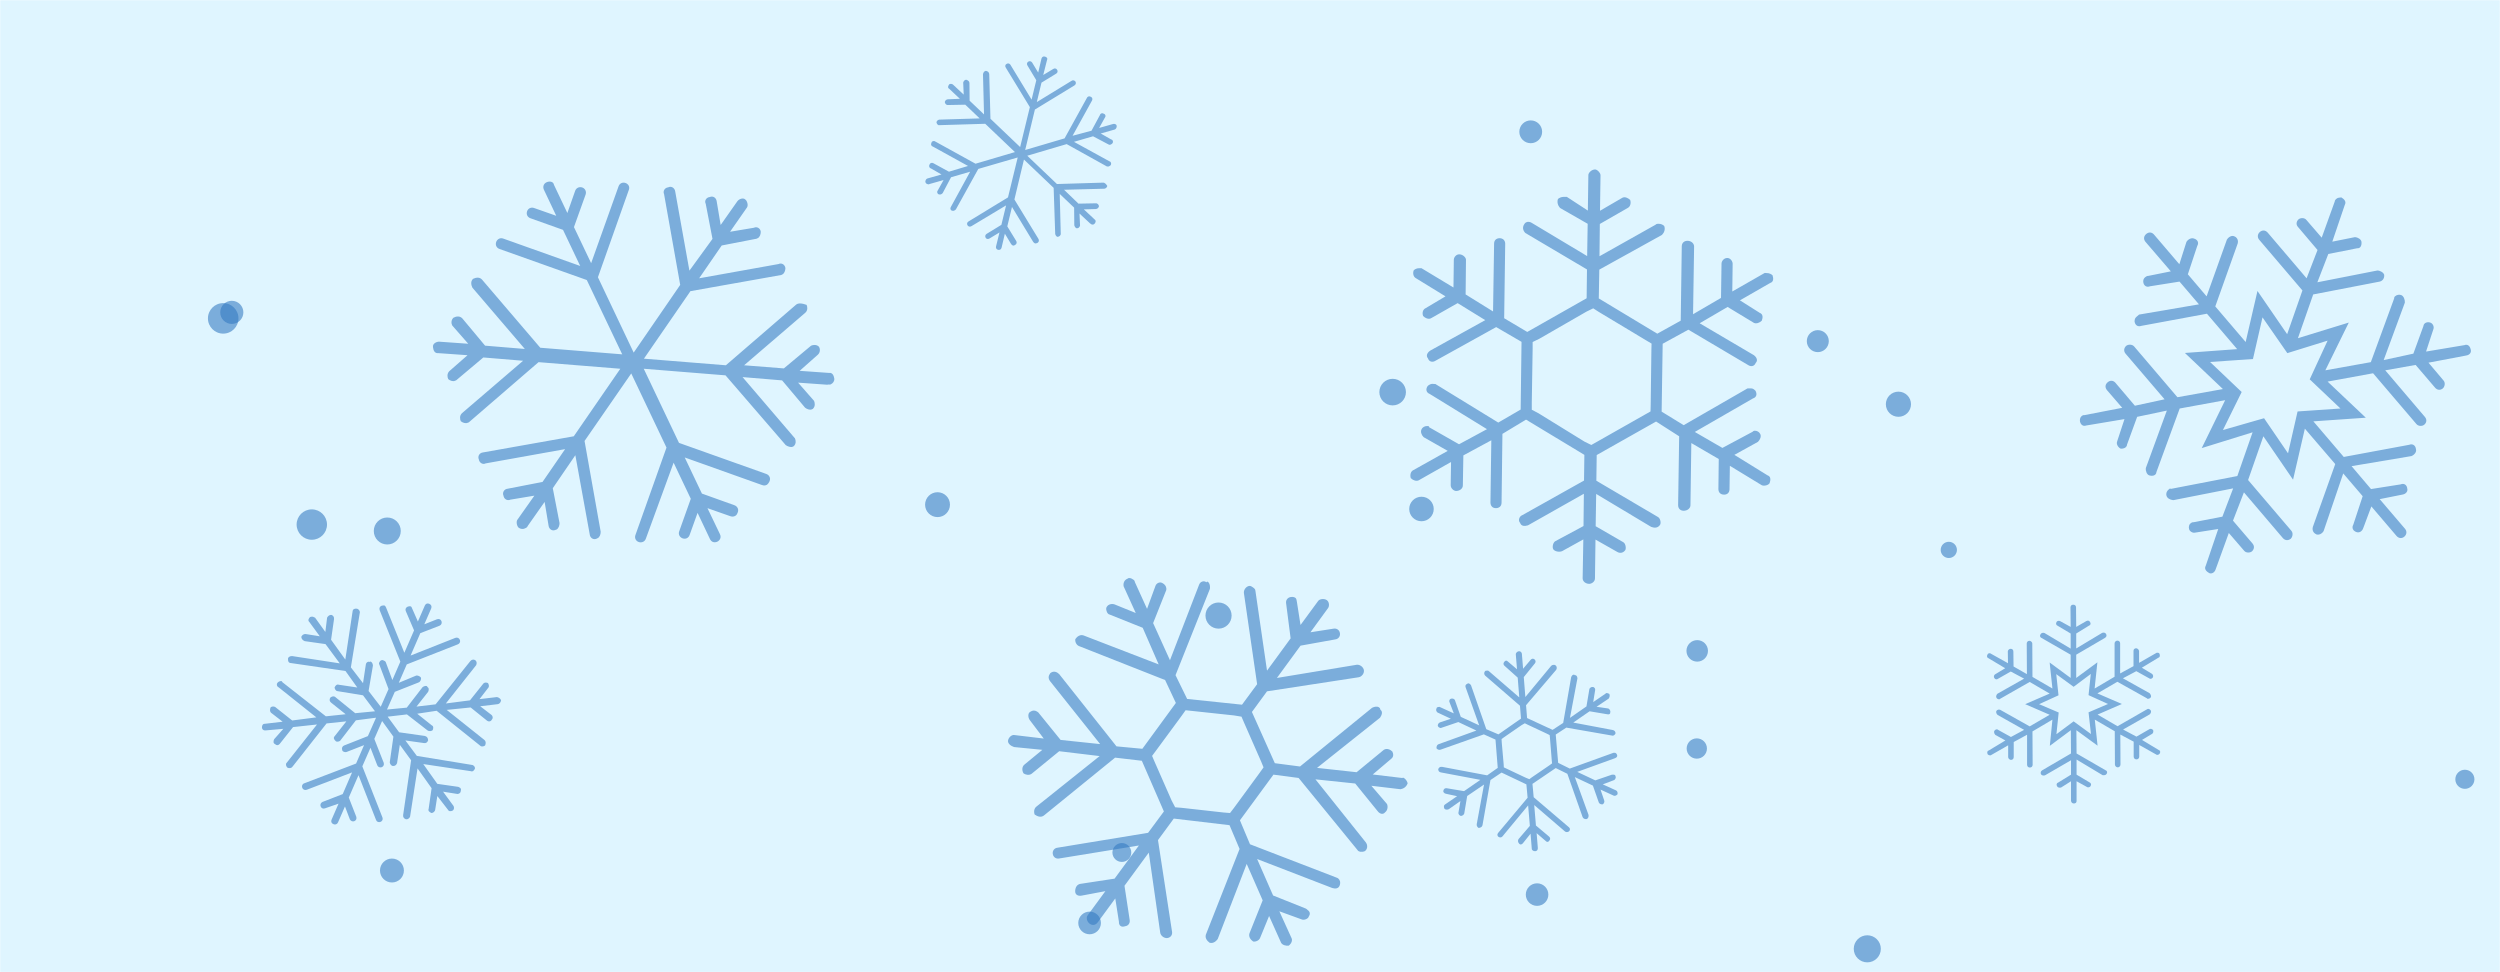 <svg xmlns="http://www.w3.org/2000/svg" version="1.1" xmlns:xlink="http://www.w3.org/1999/xlink" xmlns:svgjs="http://svgjs.dev/svgjs" width="1440" height="560" preserveAspectRatio="none" viewBox="0 0 1440 560"><g mask="url(&quot;#SvgjsMask2753&quot;)" fill="none"><rect width="1440" height="560" x="0" y="0" fill="rgba(223, 245, 255, 1)"></rect><circle r="6.525" cx="627.605" cy="531.615" filter="url(#SvgjsFilter2754)" fill="rgba(51, 121, 194, 0.58)"></circle><circle r="7.655" cx="802.165" cy="225.855" filter="url(#SvgjsFilter2754)" fill="rgba(51, 121, 194, 0.58)"></circle><circle r="6.57" cx="881.7" cy="75.92" filter="url(#SvgjsFilter2754)" fill="rgba(51, 121, 194, 0.58)"></circle><circle r="4.675" cx="1122.515" cy="316.745" filter="url(#SvgjsFilter2754)" fill="rgba(51, 121, 194, 0.58)"></circle><circle r="7.53" cx="701.88" cy="354.57" filter="url(#SvgjsFilter2754)" fill="rgba(51, 121, 194, 0.58)"></circle><circle r="6.195" cx="977.595" cy="374.905" filter="url(#SvgjsFilter2754)" fill="rgba(51, 121, 194, 0.58)"></circle><circle r="6.495" cx="885.355" cy="515.285" filter="url(#SvgjsFilter2754)" fill="rgba(51, 121, 194, 0.58)"></circle><circle r="7.245" cx="1093.495" cy="232.835" filter="url(#SvgjsFilter2754)" fill="rgba(51, 121, 194, 0.58)"></circle><circle r="7.165" cx="540.015" cy="290.685" filter="url(#SvgjsFilter2754)" fill="rgba(51, 121, 194, 0.58)"></circle><circle r="7.8" cx="1075.56" cy="546.52" filter="url(#SvgjsFilter2754)" fill="rgba(51, 121, 194, 0.58)"></circle><circle r="5.435" cx="646.185" cy="491.035" filter="url(#SvgjsFilter2754)" fill="rgba(51, 121, 194, 0.58)"></circle><circle r="6.335" cx="1047.055" cy="196.495" filter="url(#SvgjsFilter2754)" fill="rgba(51, 121, 194, 0.58)"></circle><circle r="8.75" cx="179.6" cy="302.15" filter="url(#SvgjsFilter2754)" fill="rgba(51, 121, 194, 0.58)"></circle><circle r="7.06" cx="818.77" cy="293.18" filter="url(#SvgjsFilter2754)" fill="rgba(51, 121, 194, 0.58)"></circle><circle r="7.77" cx="223.07" cy="305.85" filter="url(#SvgjsFilter2754)" fill="rgba(51, 121, 194, 0.58)"></circle><circle r="5.845" cx="977.355" cy="431.145" filter="url(#SvgjsFilter2754)" fill="rgba(51, 121, 194, 0.58)"></circle><circle r="6.89" cx="225.76" cy="501.42" filter="url(#SvgjsFilter2754)" fill="rgba(51, 121, 194, 0.58)"></circle><circle r="5.5" cx="1419.77" cy="448.87" filter="url(#SvgjsFilter2754)" fill="rgba(51, 121, 194, 0.58)"></circle><circle r="6.66" cx="133.52" cy="179.92" filter="url(#SvgjsFilter2754)" fill="rgba(51, 121, 194, 0.58)"></circle><circle r="8.79" cx="128.56" cy="183.38" filter="url(#SvgjsFilter2754)" fill="rgba(51, 121, 194, 0.58)"></circle><path d="M1201.6 245.1L1223.7 241.4 1219.5 254.2C1218.9 255.5 1219.7 257.4 1221.4 258.4 1223.2 258.6 1225.1 257.8 1225.2 256L1231 240.1 1248.1 236.5 1236 269.6C1235.8 271.4 1236.6 273.3 1237.9 273.8 1240.1 274.5 1242 273.7 1242.1 271.9L1255.5 235.3 1281.7 230.5 1268.2 258.1 1297.5 249 1288.7 274.2 1250.4 281.6C1250 281.1 1249.5 281.6 1249.1 282 1248.1 282.8 1247.5 284.1 1247.9 285.5 1248.2 286.9 1249.9 287.9 1251.8 288.1L1286.3 281.3 1280.1 297.6 1263.5 300.8C1262.6 300.7 1262.1 301.2 1261.6 301.6 1261.1 302 1260.5 303.3 1260.9 304.7 1261.2 306.1 1263 307.1 1264.3 306.8L1277.7 304.7 1270.5 325.9C1269.5 327.6 1270.7 329.1 1272.5 330.1 1273.8 330.7 1275.7 329.9 1276.3 327.7L1283.8 307 1292.6 317.2C1293.8 318.7 1296.1 318.4 1297.1 317.6 1298.5 316.3 1298.7 314.5 1297.4 313L1286.2 299.9 1292.5 283.6 1314.9 309.9C1316.2 311.4 1318 311.5 1319.5 310.3 1320.4 309.4 1321.1 307.2 1319.8 305.7L1294.9 276.5 1303.7 251.3 1320.8 276.3 1327.6 246.9 1345.1 267.3 1332.2 303.5C1331.6 305.8 1332.9 307.2 1334.2 307.8 1335.5 308.3 1337.4 307.6 1338.4 305.9L1349.7 272.7 1360.9 285.8 1355.5 302.2C1354.5 303.9 1355.2 305.8 1357.4 306.5 1358.7 307 1360.6 306.3 1361.3 304L1365.9 291.7 1380.4 308.7C1381.7 310.2 1383.5 310.3 1384.9 309.1S1386.5 306 1385.3 304.6L1370.7 287.5 1383.7 284.9C1385.9 284.6 1387 282.9 1386.6 281.5 1386.4 279.2 1384.6 278.2 1382.8 279L1365.7 281.7 1354.5 268.5 1389 262.7C1390.9 261.9 1392 260.2 1391.6 258.8 1391.4 256.5 1389.6 255.4 1387.7 256.2L1350 263.2 1332.5 242.7 1362.7 240.6 1340.7 219.8 1366.9 215 1391.9 244.3C1393.1 245.7 1395.4 245.5 1396.4 244.6 1397.8 243.4 1398 241.6 1396.7 240.1L1373.9 213.3 1391.4 210.2 1402.6 223.3C1403.9 224.8 1405.7 224.9 1407.1 223.7 1408.1 222.8 1408.7 220.6 1407.5 219.2L1398.8 208.9 1420.4 204.8C1422.7 204.5 1423.8 202.8 1423 200.9 1422.7 199.5 1421.4 198 1419.5 198.8L1397.4 202.5 1401.6 189.7C1402.2 188.3 1401.4 186.5 1400.1 185.9 1398.8 185.3 1397.4 185.7 1396.9 186.1 1396.4 186.5 1396 186.9 1395.9 187.8L1390.1 203.7 1373 207.4 1385.2 174.3C1385.3 172.5 1384.5 170.6 1383.2 170 1381.9 169.5 1380.5 169.8 1379.5 170.7 1379.1 171.1 1379.1 171.1 1379 172L1365.6 208.6 1339.4 213.3 1352.9 185.8 1323.6 194.8 1332.4 169.6 1370.7 162.2C1372.1 161.9 1373.5 160.6 1373.3 158.3 1372.9 157 1371.2 155.9 1369.4 155.8L1334.8 162.6 1341.1 146.3 1357.7 143C1359.5 143.2 1360.5 141.5 1360.2 139.2 1359.9 137.8 1358.2 136.7 1356.4 136.6L1343.4 139.2 1350.6 118C1351.6 116.2 1350.4 114.8 1348.6 113.7 1347.7 113.7 1346.3 114 1345.9 114.4 1345.4 114.8 1344.9 115.2 1344.8 116.1L1337.3 136.9 1328.5 126.7C1327.3 125.2 1325 125.5 1324 126.3L1324 126.3C1322.6 127.6 1322.4 129.4 1323.7 130.8L1334.9 144 1328.6 160.3 1306.2 134C1304.9 132.5 1303.1 132.4 1301.7 133.6S1300.1 136.7 1301.3 138.1L1326.2 167.3 1317.4 192.5 1300.3 167.6 1293.5 197 1276 176.5 1288.9 140.3C1289.5 138.1 1288.3 136.6 1286.9 136.1 1285.6 135.5 1283.8 136.3 1282.7 138L1271 170.7 1260.2 158 1265.6 141.7C1266.7 139.9 1265.9 138 1263.7 137.4 1262.4 136.9 1260.5 137.6 1259.4 139.3L1255.3 152.2 1240.7 135.1C1239.5 133.7 1237.7 133.5 1236.2 134.8S1234.6 137.8 1235.8 139.3L1250.4 156.3 1237.5 158.9C1236.6 158.9 1236.1 159.3 1235.6 159.7 1234.6 160.5 1234.5 161.4 1234.5 162.3 1234.7 164.6 1236.5 165.7 1238.4 164.9L1255.4 162.2 1266.6 175.3 1232.1 181.2C1231.6 181.6 1231.1 182 1230.6 182.5 1229.6 183.3 1229.6 184.2 1229.5 185.1 1229.8 187.4 1231.5 188.4 1233.4 187.7L1271.2 180.7 1288.6 201.1 1258.5 203.3 1280.4 224.1 1254.2 228.8 1229.3 199.6C1228 198.1 1225.7 198.4 1224.7 199.2 1223.3 200.5 1223.1 202.3 1224.4 203.8L1246.8 230 1229.7 233.7 1218.5 220.5C1217.3 219.1 1215.5 218.9 1214 220.2S1212.4 223.2 1213.6 224.7L1222.4 234.9 1200.7 239.1C1199.8 239 1199.3 239.4 1198.8 239.9 1198.3 240.3 1197.8 241.6 1198.1 243 1198.5 244.4 1199.7 245.8 1201.6 245.1ZM1273 208.5L1297.7 206.8 1303.2 182.8 1317.5 203.4 1340.7 196.2 1330.4 218.5 1348.1 235.3 1323.4 237 1317.9 261.1 1304.1 240.9 1280.4 247.7 1291.2 225.8 1273 208.5Z" fill="rgba(51, 121, 194, 0.58)"></path><path d="M1243.4 432L1233.8 426.2 1239.6 422.7C1240.2 422.4 1240.5 421.4 1240.2 420.5 1239.5 419.8 1238.6 419.5 1237.9 420.1L1230.6 424.3 1222.9 420.2 1238.2 411.5C1238.9 410.9 1239.2 409.9 1238.9 409.3 1238.2 408.3 1237.3 408 1236.6 408.6L1219.7 418.3 1208.2 411.6 1222.2 405.5 1208.1 399.4 1219.6 392.7 1236.6 402.2C1236.6 402.5 1236.9 402.5 1237.3 402.5 1237.9 402.5 1238.5 402.2 1238.9 401.6 1239.2 400.9 1238.8 400 1238.2 399.3L1222.8 390.7 1230.5 386.6 1237.9 390.7C1238.2 391 1238.5 391 1238.8 391 1239.1 391 1239.8 390.7 1240.1 390.1 1240.4 389.4 1240.1 388.5 1239.5 388.1L1233.7 384.6 1243.3 378.8C1244.2 378.5 1244.2 377.6 1243.9 376.6 1243.6 376 1242.6 375.6 1241.7 376.3L1232.1 381.8 1232.1 375C1232 374.1 1231.1 373.4 1230.4 373.4 1229.5 373.4 1228.8 374.1 1228.9 375L1228.9 383.7 1221.2 387.9 1221.2 370.6C1221.2 369.6 1220.5 369 1219.6 369 1218.9 369 1218 369.6 1218 370.6L1218 389.8 1206.5 396.6 1208.1 381.5 1195.9 390.5 1195.9 377.1 1212.5 367.4C1213.5 366.8 1213.5 365.8 1213.1 365.2 1212.8 364.5 1211.9 364.2 1210.9 364.5L1195.9 373.5 1195.9 364.9 1203.2 360.4C1204.2 360.1 1204.5 359.1 1203.8 358.2 1203.5 357.5 1202.6 357.2 1201.6 357.8L1195.9 361.1 1195.8 349.9C1195.8 348.9 1195.2 348.3 1194.2 348.3S1192.6 348.9 1192.6 349.9L1192.7 361.1 1186.9 357.9C1185.9 357.3 1185 357.6 1184.6 358.2 1184 359.2 1184.3 360.1 1185.3 360.5L1192.7 364.9 1192.7 373.6 1177.6 364.6C1176.7 364.3 1175.7 364.6 1175.4 365.3 1174.7 366.2 1175.1 367.2 1176 367.5L1192.7 377.1 1192.7 390.5 1180.6 381.6 1182.2 396.6 1170.7 389.9 1170.6 370.7C1170.6 369.8 1169.6 369.1 1169 369.1 1168 369.1 1167.4 369.8 1167.4 370.7L1167.5 388.3 1159.8 383.9 1159.7 375.3C1159.7 374.3 1159.1 373.7 1158.1 373.7 1157.5 373.7 1156.5 374.3 1156.5 375.3L1156.6 382 1146.9 376.6C1146 375.9 1145 376.3 1144.7 377.2 1144.4 377.9 1144.4 378.8 1145.3 379.1L1155 384.9 1149.2 388.4C1148.6 388.7 1148.3 389.7 1148.6 390.3 1148.9 391 1149.5 391.3 1149.9 391.3 1150.2 391.3 1150.5 391.3 1150.8 391L1158.2 386.8 1165.9 390.9 1150.5 399.6C1149.9 400.2 1149.6 401.2 1149.9 401.8 1150.2 402.5 1150.9 402.8 1151.5 402.8 1151.8 402.8 1151.8 402.8 1152.1 402.5L1169.1 392.8 1180.6 399.5 1166.5 405.6 1180.6 411.7 1169.1 418.4 1152.2 408.9C1151.5 408.6 1150.6 408.6 1149.9 409.5 1149.6 410.2 1149.9 411.1 1150.6 411.8L1165.9 420.4 1158.3 424.5 1150.9 420.4C1150.3 419.8 1149.3 420.1 1148.7 421 1148.4 421.7 1148.7 422.6 1149.3 423.3L1155.1 426.5 1145.5 432.3C1144.5 432.6 1144.5 433.5 1144.9 434.5 1145.2 434.8 1145.8 435.1 1146.2 435.1 1146.5 435.1 1146.8 435.1 1147.1 434.8L1156.7 429.3 1156.7 436.1C1156.7 437 1157.7 437.7 1158.3 437.7L1158.3 437.7C1159.3 437.7 1159.9 437 1159.9 436.1L1159.9 427.4 1167.6 423.2 1167.6 440.5C1167.6 441.5 1168.3 442.1 1169.2 442.1S1170.8 441.5 1170.8 440.5L1170.7 421.3 1182.2 414.5 1180.7 429.6 1192.8 420.6 1192.9 434 1176.3 443.7C1175.3 444.3 1175.3 445.3 1175.6 445.9 1175.9 446.6 1176.9 446.9 1177.9 446.6L1192.9 437.9 1192.9 446.2 1185.6 450.7C1184.6 451 1184.3 452 1184.9 452.9 1185.2 453.6 1186.2 453.9 1187.2 453.6L1192.9 450 1192.9 461.2C1193 462.2 1193.6 462.8 1194.6 462.8S1196.2 462.2 1196.1 461.2L1196.1 450 1201.9 453.2C1202.2 453.5 1202.5 453.5 1202.8 453.5 1203.5 453.5 1203.8 453.2 1204.1 452.9 1204.8 451.9 1204.4 451 1203.5 450.6L1196.1 446.2 1196.1 437.5 1211.1 446.5C1211.5 446.5 1211.8 446.5 1212.1 446.5 1212.7 446.5 1213.1 446.1 1213.4 445.8 1214 444.9 1213.7 443.9 1212.7 443.6L1196.1 434 1196 420.6 1208.2 429.5 1206.6 414.5 1218.1 421.2 1218.2 440.4C1218.2 441.3 1219.1 442 1219.8 442 1220.7 442 1221.4 441.3 1221.4 440.3L1221.3 423.1 1229 427.2 1229 435.8C1229 436.8 1229.7 437.4 1230.6 437.4S1232.2 436.8 1232.2 435.8L1232.2 429.1 1241.8 434.5C1242.1 434.8 1242.5 434.8 1242.8 434.8 1243.1 434.8 1243.7 434.5 1244.1 433.9 1244.4 433.2 1244.4 432.3 1243.4 432ZM1204.4 422.8L1194.4 415.5 1184.5 422.9 1185.8 410.4 1174.5 405.6 1185.7 400.5 1184.4 388.3 1194.4 395.6 1204.3 388.2 1203 400.4 1214.2 405.5 1203 410.3 1204.4 422.8Z" fill="rgba(51, 121, 194, 0.58)"></path><path d="M815.5 160.2L832.6 170.7 821 177.6C819.7 178.2 819 180.1 819.7 182 820.9 183.3 822.8 184 824.1 183.4L839.6 174.6 855.5 184.4 823.9 201.9C821.9 203.2 821.3 205.1 822.5 206.4 823.1 208.3 825 209 827 207.7L861.8 188.4 876.4 196.9 875.9 235.9 863 243.4 826.8 221.2C826.2 221.2 825.5 221.1 824.9 221.1 824.2 221.1 822.9 221.7 822.3 222.4 821 224.3 821.6 226.2 823.5 226.9L856.5 247.2 840.4 255.9 823.2 246.1C823.3 245.4 822.6 245.4 822 245.4 820.7 245.4 819.4 246 818.8 247.3 818.1 248.6 818.7 250.5 820 251.8L833.9 259.7 813.9 270.9C812.7 271.5 812 273.4 812.6 275.4 813.9 276.7 815.8 277.3 817.1 276.7L835.8 266.1 835.6 279.5C835.6 281.4 837.5 282.8 838.7 282.8 840.7 282.8 842.6 281.5 842.6 279.6L842.9 262.3 859 253.6 858.5 289.4C858.5 291.4 859.7 292.7 861.6 292.7 863.6 292.7 864.9 291.5 864.9 289.5L865.4 249.9 879 241.7 912.6 262 912.4 276.8 876.9 296.7C875 297.4 874.3 299.9 875.6 301.2 876.2 303.1 878.1 303.2 880.1 302.6L912.3 284.4 912.1 303 895.9 311.7C894.6 312.4 894 314.9 894.6 316.2S897.8 318.2 899.7 317.5L912 310.7 911.6 333.1C911.6 335 913.5 336.3 915.4 336.3 916.7 336.3 918.7 335.1 918.7 333.2L919 310.8 931.7 318C933 318.7 934.9 318.7 936.2 316.8 936.8 315.5 936.2 312.9 935 312.3L919.1 303.1 919.4 284.5 951.1 303.5C953 304.2 954.9 304.2 956.2 302.3 956.9 301.1 956.3 298.5 955 297.8L919.5 276.9 919.7 262.1 953.9 242.8 967.2 251.3 966.6 291C966.6 292.9 967.9 294.2 969.8 294.2 971.7 294.2 973.6 293 973.7 291.1L974.2 255.2 990 264.4 989.8 281.7C989.8 283.6 991 284.9 993 284.9 994.9 285 996.2 283.7 996.2 281.8L996.4 268.3 1014.8 279.5C1016.1 280.1 1018.6 279.5 1019.3 278.3 1020 276.3 1020 274.4 1018.1 273.8L999 262 1012.6 254.5C1013.9 253.2 1014.6 251.3 1013.9 250 1013.3 248.7 1012 248.1 1010.8 248.1 1010.8 248.1 1010.1 248 1009.5 248.7L992.1 258 976.2 248.8 1009.7 229.5C1011.7 228.9 1012.3 227 1011.1 225 1010.4 224.4 1009.8 223.7 1008.5 223.7 1007.9 223.7 1007.3 223.7 1006.6 223.7L969.8 244.9 957.1 237.1 957.7 198 972.5 189.9 1006.8 210.2C1008.7 211.5 1010.6 210.9 1011.3 209 1012.6 207.8 1012 205.8 1010.1 204.5L979 186.2 995.1 176.8 1010.3 186C1011.6 186.6 1013.5 186 1014.8 184.7 1015.5 182.8 1015.5 180.9 1013.6 180.2L1002.2 173 1019.6 163C1021.6 162.4 1021.6 160.5 1021 158.6 1020.3 157.9 1019.1 157.3 1017.8 157.3 1017.8 157.3 1017.1 157.3 1016.5 157.2L997.8 167.9 998 151.9C998 150.6 996.8 148.6 994.9 148.6 992.9 148.6 991.6 150.5 991.6 151.8L991.3 171.6 975.2 181 975.8 142C975.8 140 973.9 138.7 972 138.7S968.7 139.9 968.7 141.9L968.1 184.7 954.6 192.2 920.9 171.9 921.2 155.3 957.3 135.3C958.6 134 959.3 132.1 958.6 130.2 958 129.5 956.7 128.9 955.5 128.9 954.8 128.9 954.2 128.8 953.5 129.5L921.3 147.6 921.5 129 937.7 119.7C939 119 939.6 117.1 939 115.2 937.7 113.9 935.8 113.2 934.5 113.9L921.6 121.4 921.9 100.9C921.9 99.6 920 97.6 918.8 97.6 916.8 97.6 914.9 99.5 914.9 100.8L914.6 121.3 902.5 113.4C901.9 113.4 901.3 113.4 900.6 113.4 899.3 113.4 898.1 114 897.4 114.6 896.7 116.5 897.4 118.5 898.6 119.8L914.5 128.9 914.2 147.5 882.5 128.5C880.6 127.2 878.7 127.8 878 129.1 876.7 131 877.3 132.9 878.6 134.2L914.1 155.2 913.9 171.8 879.7 191.2 866.4 183.3 867 140.4C867 138.5 865.7 137.2 863.8 137.2 861.9 137.2 860.6 138.4 860.6 140.3L860 179.4 844.2 169.6 844.4 149.7C844.5 148.4 842.6 146.5 840.6 146.5 838.7 146.4 837.4 148.3 837.4 149.6L837.2 165.6 818.8 154.5C818.1 154.5 818.1 154.5 817.5 154.5 816.2 154.4 814.9 155.1 814.3 155.7 813.6 157.6 814.2 159.5 815.5 160.2ZM913.8 179.5L917.7 177.6 920.8 179.6 948.1 196 951.3 197.9 951.2 201.8 950.8 233.1 950.7 237 947.5 238.8 919.8 254.5 916.6 256.3 912.7 254.4 886.1 238 882.3 236 882.3 232.2 882.8 200.8 882.8 197 886.7 195.1 913.8 179.5Z" fill="rgba(51, 121, 194, 0.58)"></path><path d="M458.3 175.7L418.1 210.4 370.9 206.6 397.7 167.7 450 158.4C450 158.4 450.6 158.1 450.6 158.1 451.7 157.6 452.4 155.9 452.4 154.4 452.1 152.4 450.2 151.2 448.4 152.1L402.7 160.3 415.7 141.4 435.8 137.5C435.8 137.5 436.4 137.2 436.4 137.2 437.6 136.7 438.2 135 438.2 133.5 438 131.5 436 130.3 434.2 131.2L420.5 133.5 430.2 119.6C431.1 118.5 430.5 115.9 429.4 115 428 113.6 425.7 114.7 424.8 115.8L415.1 129.6 412.8 115.9C412.5 113.8 410.6 112.7 408.8 113.5 406.8 113.7 405.6 115.7 406.5 117.4L410.4 137.6 397.1 155.9 388.9 110.2C388.6 108.2 386.6 107 384.9 107.9 382.9 108.1 381.7 110.1 382.5 111.8L391.8 164.1 365 203.1 344.4 159.7 362.2 109.4C362.9 107.7 362 106 360.3 105.4 358.6 104.8 356.9 105.6 356.3 107.3L340.5 151.6 330.6 130.8 337.3 112.1C337.9 110.4 337.1 108.6 335.4 108 333.7 107.4 331.9 108.2 331.3 109.9L326.8 122.7 319.1 106.5C318.8 104.5 316.5 104.2 314.8 105 313.1 105.8 312.5 107.6 313.3 109.3L320.4 124.3 307.6 119.8C305.9 119.2 304.2 120 303.6 121.7S303.8 125.1 305.5 125.7L324.3 132.4 334.2 153.2 289.8 137.4C288.1 136.8 286.4 137.7 285.8 139.4 285.2 141.1 286 142.8 287.7 143.4L338 161.3 358.4 204.1 311.2 200.3 277.6 161C276.2 159.5 274.2 159.8 272.5 160.6 271 162 271.3 164 272.1 165.7L302.3 201 279.4 199.1 266.3 183.4C264.9 181.9 262.9 182.1 261.2 183 259.7 184.4 259.9 186.4 260.5 187.5L269.7 198 252.9 196.8C251.4 196.8 249.1 197.9 249.4 199.9 249.6 201.9 250.4 203.6 252.4 203.4L269.3 204.6 258.8 213.8C257.4 215.2 257.6 217.2 258.2 218.4 259.3 219.3 261 219.9 262.1 219.3 262.1 219.3 262.7 219.1 262.7 219.1L278.4 205.9 301.3 207.8 266.1 238C264.6 239.4 264.9 241.4 265.4 242.6 266.5 243.5 268.2 244.1 269.4 243.5 269.4 243.5 270 243.3 270 243.3L310.2 208.6 357.3 212.4 330.5 251.3 278.2 260.6C276.2 260.8 275 262.8 275.8 264.6 276.1 266.6 278.1 267.8 279.8 266.9L325.5 258.7 312.5 277.6 292.4 281.5C290.4 281.7 289.2 283.7 290 285.5 290.3 287.5 292.2 288.6 294 287.8L307.8 285.5 298 299.4C297.2 300.5 297.7 303.1 298.8 304 299.9 304.8 301.4 304.9 302.5 304.3 303.1 304 303.7 303.8 304 302.9L313.7 289.1 316 302.9C316.3 304.9 318.2 306.1 320 305.2 320 305.2 320.6 305 320.6 305 321.7 304.4 322.3 302.7 322.3 301.3L318.4 281.2 331.4 262.2 339.7 307.9C339.9 309.9 341.9 311.1 343.6 310.3 343.6 310.3 344.2 310 344.2 310 345.4 309.5 346 307.8 346 306.3L336.7 254 363.6 215.1 383.9 257.8 366 308.2C365.4 309.9 366.2 311.6 367.9 312.2 369.6 312.8 371.4 312 372 310.3L388 266.5 397.9 287.3 391.2 306.1C390.6 307.8 391.5 309.5 393.2 310.1S396.6 309.9 397.2 308.2L401.8 295.4 408.9 310.4C409.7 312.2 411.4 312.8 413.2 312 414.9 311.1 415.5 309.4 414.7 307.7L407.5 292.7 420.3 297.2C421.2 297.5 422 297.8 423.2 297.3S424.6 295.9 425 295C425.6 293.3 424.7 291.6 423 291L404.3 284.3 394.4 263.5 438.7 279.3C439.6 279.6 440.4 279.9 441.6 279.3 442.2 279 443 277.9 443.3 277.1 444 275.4 443.1 273.6 441.4 273L391.1 255.1 370.8 212.4 417.9 216.2 452.6 256.4C453.8 257.2 455.5 257.8 456.6 257.3 456.6 257.3 457.2 257 457.2 257 458.7 255.6 458.4 253.6 457.9 252.5L427.7 217.2 450.5 219.1 463.7 234.8C464.8 235.7 466.5 236.3 467.6 235.8 467.6 235.8 468.2 235.5 468.2 235.5 469.7 234.1 469.4 232.1 468.9 230.9L459.7 220.4 476.5 221.6C477.1 221.3 477.9 221.7 478.5 221.4 479.7 220.8 480.6 219.7 480.6 218.3 480.3 216.3 479.5 214.5 477.5 214.8L460.6 213.6 471.1 204.3C472.6 202.9 472.4 200.9 471.8 199.8 470.4 198.3 468.4 198.6 467.2 199.1L451.5 212.2 428.6 210.4 463.9 180.1C465.4 178.7 465.1 176.7 464.6 175.6 462 174.7 459.7 174.3 458.3 175.7Z" fill="rgba(51, 121, 194, 0.58)"></path><path d="M167.4 381.9L199 386.5 205.8 396 195.1 394.4C194 394 193.2 394.9 192.7 396 192.8 396.9 193.5 398.1 194.4 398.1L209.1 400.5 216 409.7 204.6 410.8 193 401.4C193 401.4 192.6 401.2 192.6 401.2 191.9 400.9 190.8 401.3 190.2 401.9 189.7 403 189.7 403.9 190.7 404.7L199.1 411.4 187.7 412.6 162.6 392.9C162.6 392.9 162.4 392.4 162.4 392.4 161.7 392.1 160.6 392.5 160 393.1 159.1 394 159.4 395.4 160.5 395.9L182.2 413.2 168.3 415 158.6 407.3C158.6 407.3 158.6 407.3 158.2 407.1 157.5 406.8 156.6 406.9 155.9 407.4 155.4 408.5 155.3 409.8 156.2 410.6L162.8 415.7 152.6 416.9C151.4 416.8 150.9 417.9 150.9 418.8 150.8 420.1 151.8 420.9 153.2 420.7L163.2 419.8 157.9 425.8C157.4 426.9 157.3 428.1 158.4 428.6 159.4 429.5 160.3 429.4 161.1 428.5L168.8 418.8 182.6 417.3 165.1 439.4C164.4 440 164.7 441.4 165.6 442.2 166.3 442.5 167.6 442.7 168.4 441.7L188.1 416.7 199.5 415.5 192.8 424C191.9 424.9 192.3 425.9 193.3 426.8 193.8 427.5 195.3 427.2 195.9 426.7L205 414.9 216.6 413.4 211.9 424 198.2 429.4C197.2 429.8 196.7 430.9 197.1 432 197.2 432.9 198.6 433.5 199.7 433.1L209.7 429.2 205.1 439.8 175.2 451.2C174.1 451.6 173.7 452.7 174.1 453.8 174.5 454.8 175.6 455.3 176.7 454.9L202.8 444.9 197.4 457.4 185.8 461.9C184.7 462.4 184.3 463.5 184.7 464.5 185.1 465.6 186.2 466 187.2 465.6L195 462.9 191 472.1C190.5 473.2 190.9 474.2 192 474.7 193.1 475.2 194.2 474.8 194.7 473.7L198.7 464.5 201.5 471.9C202 472.9 203.1 473.4 204.1 473S205.6 471.5 205.2 470.4L200.9 459.4 206.5 446.5 216.6 472.3C217 473.4 218.1 473.8 219.2 473.4 220.2 473 220.7 471.9 220.3 470.9L208.7 441.4 213.4 430.7 217.3 440.8C217.7 441.8 218.8 442.3 219.9 441.9 220.9 441.5 221.4 440.4 221 439.3L215.6 425.6 220.1 415.3 226.6 424.3 224.5 439.1C224.6 440 225.4 441.2 226.3 441.2 227.5 441.3 228.2 440.7 228.7 439.6L230.3 429 236.8 437.9 232.2 469.5C232.1 470.8 232.7 471.5 233.8 471.9 235.1 472.1 235.9 471.1 236.2 470.4L240.5 442.6 248.6 454 246.9 465.9C246.4 467 247.4 467.8 248.5 468.3 249.4 468.3 250.6 467.5 250.7 466.2L251.9 458.5 258 466.4C258.5 467.4 259.7 467.5 260.9 466.8 261.6 466.2 261.7 464.9 261.2 464.2L255.2 456 263.3 457.3C264.6 457.4 265.4 456.5 265.4 455.6 265.8 454.5 265.3 453.8 264.5 453.5 264.2 453.3 264.2 453.3 263.8 453.2L251.9 451.5 243.8 440.1 271.2 444.2C272.3 444.7 273.2 443.7 273.6 442.6 273.6 441.7 273 441 272.3 440.7 271.9 440.6 271.9 440.6 271.9 440.6L240.1 435.4 233.5 426.5 244.2 428C245.5 428.2 246.1 427.6 246.6 426.5 246.6 425.6 246.2 424.5 245.4 424.2 245.1 424.1 245.1 424.1 244.7 423.9L229.9 421.8 223.3 412.8 234.4 411.5 246.1 420.6C247.1 421.4 248.5 421.2 249.2 420.6 249.7 419.5 249.8 418.3 248.7 417.8L240.3 411.1 251.5 409.4 276.7 429.6C277.3 430.2 278.7 430 279.4 429.4 279.9 428.3 280 427.1 279 426.2L257.3 408.9 271.1 407.5 280.4 415C281.4 415.9 282.8 415.6 283.3 414.5 283.9 414 284.1 412.7 283.1 411.8L276.6 406.8 286.7 405.6C287.6 405.5 288.5 404.6 288.6 403.3 288.4 402.8 287.8 402.1 287.1 401.8 287.1 401.8 286.7 401.6 286.3 401.5L276.2 402.7 281.2 396.2C281.9 395.6 281.6 394.2 281.1 393.5 280.7 393.3 280.7 393.3 280.7 393.3 279.6 392.9 278.6 393.3 278.2 394L270.7 403.4 256.8 405.2 274.3 383.1C274.7 382 274.7 381.1 273.8 380.3 273.8 380.3 273.4 380.1 273.4 380.1 272.7 379.8 271.8 379.8 270.9 380.8L250.9 405.7 239.9 407 246.6 398.5C247.1 397.4 247.2 396.2 246.1 395.7 246.2 395.3 245.9 395.2 245.9 395.2 245.1 394.9 244.1 395.3 243.4 395.8L234.3 407.6 222.9 408.7 227.4 398.5 241.1 393.1C242.2 392.7 242.8 391.2 242.4 390.2 241.8 389.5 240.7 389 239.8 389.1L229.7 393.3 234.3 382.7 263.8 371.1C264.8 370.7 265.3 369.6 264.9 368.6 264.5 367.5 263.4 367 262.3 367.4L236.5 377.6 242.1 364.7 253.2 360.4C254.2 360 254.7 358.9 254.3 357.8S252.8 356.3 251.7 356.7L244.4 359.6 248.4 350.4C248.8 349.3 248.4 348.3 247.3 347.8 246.2 347.3 245.2 347.7 244.7 348.8L240.7 358 237.4 350.5C237.2 350 237 349.4 236.6 349.3 236.3 349.1 235.4 349.2 234.9 349.4 233.8 349.8 233.3 350.9 233.7 351.9L238.5 363.1 232.9 376 222.4 350C222.2 349.5 221.9 349 221.6 348.8 221.2 348.7 220.3 348.7 219.8 348.9 218.7 349.3 218.3 350.4 218.7 351.5L230.6 381.1 226 391.7 222.2 381.4C222 380.9 221.3 380.5 220.9 380.4 220.5 380.2 220.2 380.1 219.7 380.3 218.6 380.7 218 382.1 218.5 382.8L223.8 396.9 219.3 407.1 212.3 398 214.8 383.4C214.8 382.5 214.3 381.4 213.6 381.1 213.2 381 213.2 381 213.1 381.3 212 380.8 210.8 381.6 210.7 382.9L209.1 393.5 202.1 384.4 207.3 352.6C207.2 351.7 206.6 351 205.9 350.7 205.5 350.6 205.5 350.6 205.5 350.6 204.3 350.4 203.2 350.9 203.1 352.1L198.9 379.9 190.7 368.5 192.4 356.6C192.5 355.4 192 354.7 191.2 354.3 191.2 354.3 190.9 354.2 190.9 354.2 189.6 354.1 188.8 355 188.4 355.8L187.4 364 181.5 355.8C181.1 355.6 180.7 355.4 180.4 355.3 180 355.1 179.1 355.2 178.6 355.4 177.7 356.3 177.2 357.4 178.2 358.3L184.2 366.5 176 365.2C174.8 365.1 173.9 366 173.6 366.7 173.5 368 174.4 368.8 175.5 369.3L187.5 371 195.7 382.1 168.3 377.9C167 377.8 165.8 378.6 165.9 379.5 165.8 380.8 166.2 381.8 167.4 381.9Z" fill="rgba(51, 121, 194, 0.58)"></path><path d="M621.9 372.3L671.1 391.7 677.3 404.9 658 431.3 643.1 429.9 610.1 388.3C609.6 387.9 609.6 387.9 609.1 387.5 608.1 386.8 606.6 386.5 605 387.7 603.9 389.2 603.6 390.6 604.8 392.3L633.7 428.6 610.9 426.2 598 410.3C598 410.3 597.4 409.9 597.4 409.9 596.4 409.2 595 408.9 593.3 410.1 592.1 410.7 592 413.1 593.1 414.7L601.2 425.4 584.4 423.4C583 423.1 581.3 424.3 580.7 426.2S582.2 429.7 584.1 430.3L600.4 431.9 590.2 440.3C588.6 441.5 588.5 443.8 589.6 445.5 590.7 446.2 592.6 446.8 594.2 445.7L610.1 432.7 633.4 435.5 597.1 464.5C595.5 465.6 595.4 467.9 596 469.2 597.6 470.3 599.5 471 601.2 469.8L642.3 436.4 657.7 438.2 670.4 467.4 661.3 479.7 609 488.3C607.3 488.5 606.1 490.1 606.4 491.9S608.2 494.8 610 494.5L656 487 642 506.1 622.3 509.1C620.5 509.4 619.4 510.9 619.3 513.2S621.1 516.2 622.9 515.9L636.7 513.3 626.5 527.2C625.4 528.8 626.2 531 627.7 532.1 629.3 533.2 631 532.9 632.2 531.4L642.4 517.5 644.5 530.9C644.4 533.2 645.9 534.3 648.1 533.5 649.9 533.3 651 531.7 650.7 529.9L647.7 510.2 661.7 491.1 668.3 537.3C668.6 539.1 670.7 540.6 672.5 540.3S675.4 538.5 675.1 536.7L667 483.9 676.1 471.5 708.2 475.3 714 489 694.6 538.3C694 540.2 695.1 541.8 696.7 543 698.6 543.6 700.3 542.4 701.4 540.9L718.1 497.6 727.3 518.6 719.7 537.6C719.1 539.5 720.2 541.2 721.8 542.3 723.2 542.6 725.4 541.8 726 539.8L731 527.6 737.9 543C738.6 544.3 740.5 544.9 742.3 544.7 743.9 543.5 744.6 541.6 743.9 540.3L736.9 524.9 750.1 529.7C751.5 530 753.6 529.2 753.9 527.8 755 526.2 754.4 524.9 752.8 523.8 752.8 523.8 752.3 523.4 752.3 523.4L733.3 515.8 724.1 494.8 767.4 511.5C769.3 512.1 771.1 511.8 771.7 509.9 772.3 508 771.7 506.7 770.7 505.9 770.1 505.6 770.1 505.6 770.1 505.6L720 486.3 714.2 472.5 733.5 446.2 748 448.1 781.9 489.6C782.5 490.8 784.8 490.9 786.1 490.3 787.8 489.1 787.9 486.8 786.7 485.2L757.7 448.9 780.6 451.3 793.5 467.2C794.7 468.8 796.6 469.4 797.8 467.9 799.4 466.7 799.5 464.4 798.9 463.1L789.9 452.6 806.7 454.6C808.5 454.3 810.1 453.2 810.8 451.2 810.6 450.3 810 449.1 808.9 448.3 808.4 447.9 808.4 447.9 807.5 448.1L790.7 446.1 801.3 437.1C802.9 435.9 802.6 434.2 802 432.9 801.5 432.5 801.5 432.5 801 432.1 799.9 431.4 798.5 431.1 797.2 431.8L781.4 444.8 758.6 442.3 794.9 413.4C796 411.8 796.6 409.9 795.1 408.8 794.9 407.9 794.9 407.9 794.4 407.5 793.4 406.7 791.6 407 790.3 407.7L748.8 441.5 734.3 439.6 721.1 410.1 729.8 398.2 782.6 390.1C784.4 389.8 785.9 387.8 785.6 386S783.3 382.7 781.5 382.9L735.5 390.5 749.1 371.9 769.1 368.3C770.9 368.1 772.1 366.5 771.8 364.7 771.5 362.9 770 361.8 768.2 362.1L754.8 364.2 765 350.2C765.7 349.2 765.8 346.9 764.3 345.7 762.7 344.6 760.1 345 759.3 346.1L749.1 360 747 346.6C746.9 345.7 746.7 344.8 746.2 344.4 745.2 343.7 744.3 343.8 743.4 343.9 741.6 344.2 740.5 345.8 740.8 347.5L743.4 367.7 729.8 386.3 723.1 340.2C723 339.3 722.5 338.9 721.5 338.2 720.9 337.8 720.4 337.4 719.5 337.5 717.7 337.8 716.2 339.9 716.5 341.7L724.1 394.1 715.4 405.9 683.8 402.6 677.1 388.9 696.9 339.2C697.1 337.8 696.9 336 695.8 335.2 695.3 334.9 695.3 334.9 694.9 335.4 693.4 334.2 691.2 335 690.6 337L673.9 380.3 664.2 358.9 671.8 339.8C672 338.4 671.4 337.2 670.4 336.4 670.4 336.4 669.8 336 669.8 336 668.3 334.9 666.1 335.7 665.5 337.6L660.7 350.7 653.7 335.3C653.6 334.4 653.1 334 652.5 333.7 651.5 332.9 650.1 332.7 649.7 333.2 647.5 334 646.9 335.9 647.2 337.7L654.2 353.1 641.9 348.1C640 347.5 637.8 348.3 637.2 350.2 637 351.6 637.8 353.8 639.2 354L658.2 361.6 667.4 382.7 624.1 366C622.2 365.4 620.5 366.5 619.4 368.1 619.1 369.5 619.9 371.7 621.9 372.3ZM665.9 432.3L680.7 412.2 682.9 409.1 686.7 409.5 710.9 412.1 715.1 412.8 716.6 416.3 726.4 438.6 727.8 442 725.6 445.1 710.8 465.3 708.5 468.3 704.8 468 680.6 465.3 676.9 465 674.9 461.2 665.1 438.9 663.6 435.4 665.9 432.3Z" fill="rgba(51, 121, 194, 0.58)"></path><path d="M635.3 105.2L608.8 106 591.7 89.7 614.4 83 637.6 95.9C637.6 95.9 637.9 95.9 637.9 95.9 638.5 96.1 639.3 95.6 639.8 95.1 640.3 94.2 639.9 93.1 639 92.9L618.6 81.7 629.6 78.5 638.7 83.3C638.7 83.3 639 83.4 639 83.4 639.6 83.5 640.4 83 640.8 82.5 641.4 81.6 641 80.5 640 80.3L634 76.9 642.1 74.6C642.8 74.4 643.4 73.2 643.2 72.5 643.1 71.5 641.9 71.2 641.2 71.4L633.1 73.7 636.5 67.6C637.1 66.8 636.7 65.7 635.7 65.5 634.9 64.9 633.8 65.3 633.6 66.2L628.7 75.3 617.8 78.2 629 57.9C629.5 57 629.1 56 628.2 55.7 627.4 55.2 626.3 55.6 626 56.5L613.2 79.7 590.5 86.4 596.1 63.1 618.9 49.2C619.7 48.7 619.9 47.8 619.5 47 619 46.3 618 46 617.3 46.5L597.2 58.8 599.9 47.6 608.4 42.4C609.2 41.9 609.4 41 608.9 40.2 608.5 39.4 607.5 39.2 606.7 39.7L600.9 43.2 603.1 34.5C603.6 33.6 602.8 32.8 601.9 32.6 600.9 32.3 600.2 32.8 599.9 33.7L598 41.8 594.5 36C594 35.3 593.1 35 592.3 35.5S591.3 36.9 591.8 37.7L596.9 46.2 594.2 57.4 582 37.3C581.5 36.5 580.6 36.3 579.8 36.8 579 37.2 578.8 38.2 579.3 38.9L593.2 61.7 587.6 84.7 570.5 68.4 569.8 42.6C569.7 41.6 568.9 41 567.9 40.8 566.9 40.9 566.4 41.8 566.2 42.7L566.8 65.9 558.5 58 558.4 47.7C558.3 46.7 557.4 46.2 556.5 45.9 555.5 46 555 46.9 554.8 47.5L555.1 54.5 548.9 48.7C548.4 48.3 547.1 48 546.6 48.8 546 49.7 545.8 50.6 546.7 51.1L552.9 56.9 545.9 57.2C544.9 57.3 544.3 58.1 544.2 58.8 544.3 59.5 544.8 60.2 545.4 60.4 545.4 60.4 545.7 60.5 545.7 60.5L556 60.3 564.3 68.2 541.1 68.9C540.1 69 539.5 69.8 539.4 70.4 539.5 71.1 540 71.9 540.6 72.1 540.6 72.1 540.9 72.1 540.9 72.1L567.5 71.3 584.6 87.6 561.9 94.3 538.7 81.5C537.8 80.9 536.7 81.3 536.5 82.3 536 83.1 536.4 84.2 537.3 84.4L557.6 95.6 546.6 98.9 537.6 94C536.7 93.5 535.7 93.9 535.4 94.8 534.9 95.7 535.3 96.8 536.2 97L542.3 100.5 534.2 102.8C533.5 102.9 532.9 104.1 533 104.8 533.2 105.5 533.7 106 534.4 106.1 534.7 106.2 535 106.3 535.4 106L543.5 103.7 540.1 109.8C539.5 110.6 539.9 111.7 540.8 112 540.8 112 541.2 112 541.2 112 541.8 112.2 542.6 111.7 543 111.2L547.8 102.1 558.8 98.9 547.7 119.2C547.1 120.1 547.5 121.1 548.4 121.4 548.4 121.4 548.8 121.4 548.8 121.4 549.4 121.6 550.1 121.1 550.6 120.6L563.5 97.3 586.2 90.7 580.6 113.7 557.8 127.6C557 128.1 556.8 129 557.3 129.8 557.7 130.5 558.7 130.8 559.5 130.3L579.5 118.3 576.8 129.5 568.3 134.7C567.5 135.2 567.3 136.1 567.7 136.9S569.1 137.9 569.9 137.4L575.7 133.9 573.7 142C573.5 142.9 574 143.7 574.9 143.9 575.9 144.1 576.6 143.7 576.9 142.7L578.8 134.6 582.3 140.4C582.6 140.8 582.8 141.2 583.4 141.4S584.4 141.3 584.8 141C585.6 140.6 585.8 139.6 585.4 138.9L580.2 130.4 582.9 119.2 595.1 139.3C595.4 139.6 595.6 140 596.2 140.2 596.5 140.3 597.2 140.1 597.6 139.9 598.4 139.4 598.6 138.5 598.2 137.7L584.3 114.9 589.8 91.9 606.9 108.2 607.8 134.7C607.9 135.4 608.4 136.2 609 136.4 609 136.4 609.3 136.4 609.3 136.4 610.3 136.3 610.9 135.5 611 134.9L610.4 111.7 618.7 119.6 618.8 129.8C619 130.5 619.5 131.3 620.1 131.5 620.1 131.5 620.4 131.5 620.4 131.5 621.4 131.5 621.9 130.6 622.1 130L621.8 123 628 128.8C628.3 128.8 628.5 129.2 628.8 129.3 629.5 129.5 630.2 129.3 630.6 128.7 631.2 127.9 631.4 127 630.5 126.4L624.3 120.6 631.3 120.4C632.3 120.3 632.9 119.4 633 118.8 632.9 117.8 632.1 117.2 631.5 117.1L621.2 117.3 612.9 109.3 636.1 108.7C637.1 108.6 637.7 107.7 637.8 107.1 637.1 106 636.3 105.1 635.3 105.2Z" fill="rgba(51, 121, 194, 0.58)"></path><path d="M829.8 431.8L854.7 423 861.4 426 862.7 442.3 856.6 446.6 830.6 441.7C830.2 441.7 830.2 441.7 829.9 441.7 829.3 441.8 828.7 442.2 828.4 443.1 828.5 444.1 828.9 444.7 829.9 444.9L852.7 449.2 843.3 455.7 833.2 454C833.2 454 832.9 454 832.9 454 832.2 454.1 831.6 454.4 831.4 455.4 831.1 456.1 831.8 457 832.8 457.2L839.3 458.6 832.3 463.4C831.7 463.7 831.5 464.7 831.9 465.6S833.6 466.5 834.5 466.1L841.2 461.4 840.1 467.9C839.8 468.8 840.6 469.8 841.5 470 842.2 469.9 843.1 469.5 843.4 468.6L845.1 458.5 854.8 451.9 850.6 474.7C850.4 475.7 851.1 476.6 851.7 476.9 852.7 476.8 853.6 476.4 853.9 475.4L858.5 449.3 864.9 445 879.2 451.8 879.9 459.5 862.9 479.8C862.3 480.5 862.4 481.5 863.1 482S864.7 482.5 865.3 481.9L880.2 463.9 881.2 475.7 874.7 483.3C874.2 484 874.2 485 875 485.9S876.6 486.4 877.2 485.7L881.6 480.2 882.3 488.8C882.3 489.8 883.3 490.3 884.3 490.3 885.3 490.2 885.8 489.5 885.8 488.5L885.1 479.9 890.2 484.3C891 485.2 891.9 485.1 892.5 484.1 893.1 483.4 893 482.5 892.3 481.9L884.7 475.5 883.7 463.7 901.4 478.9C902 479.5 903.3 479.4 903.9 478.7S904.4 477 903.7 476.5L883.4 459.2 882.7 451.5 896.1 442.4 902.8 445.7 911.6 470.7C912 471.6 913 471.9 913.9 471.8 914.9 471.4 915.1 470.4 915 469.4L907.1 447.6 917.5 452.5 920.9 462.2C921.3 463.1 922.2 463.4 923.2 463.3 923.8 462.9 924.4 461.9 924 461L921.9 454.8 929.5 458.3C930.2 458.6 931.1 458.2 931.7 457.5 931.9 456.5 931.5 455.6 930.9 455.3L923.2 451.8 929.8 449.3C930.4 448.9 930.9 447.9 930.6 447.3 930.5 446.3 929.8 446.1 928.9 446.2 928.9 446.2 928.5 446.2 928.5 446.2L918.9 449.5 908.5 444.6 930.3 436.7C931.3 436.3 931.8 435.6 931.4 434.7 931 433.8 930.4 433.5 929.7 433.6 929.4 433.6 929.4 433.6 929.4 433.6L904.2 442.7 897.5 439.4 896.1 423.1 902.2 419.1 928.6 423.7C929.3 424 930.2 423.2 930.5 422.6 930.7 421.6 930 420.7 929 420.5L906.2 416.2 915.6 409.7 925.7 411.4C926.7 411.7 927.6 411.3 927.5 410.3 927.8 409.3 927 408.4 926.4 408.1L919.6 407.1 926.6 402.4C927.1 401.7 927.4 400.7 927 399.7 926.6 399.5 926 399.2 925.3 399.2 925 399.3 925 399.3 924.7 399.6L917.7 404.4 918.8 397.5C919 396.5 918.3 396 917.7 395.7 917.3 395.7 917.3 395.7 917 395.7 916.4 395.8 915.8 396.2 915.5 396.8L913.8 406.9 904.3 413.5 908.6 390.7C908.5 389.7 908.1 388.8 907.1 388.9 906.8 388.6 906.8 388.6 906.5 388.6 905.8 388.6 905.3 389.3 905 390L900.4 416.4 894.3 420.4 879.6 413.6 879 406.2 896.3 385.9C896.9 385.2 896.8 383.9 896.1 383.3S894.1 382.9 893.5 383.5L878.6 401.5 877.7 390 884.1 382.1C884.7 381.4 884.6 380.4 883.9 379.8 883.2 379.2 882.3 379.3 881.7 380L877.3 385.2 876.6 376.6C876.6 375.9 875.8 375 874.9 375.1 873.9 375.2 873 376.2 873.1 376.9L873.8 385.5 868.6 381.1C868.3 380.8 867.9 380.5 867.6 380.5 867 380.6 866.7 380.9 866.4 381.3 865.8 382 865.9 382.9 866.6 383.5L874.2 390.3 875.1 401.7 857.5 386.5C857.2 386.2 856.8 386.2 856.2 386.3 855.9 386.3 855.6 386.3 855.3 386.7 854.7 387.4 854.8 388.6 855.5 389.2L875.5 406.5 876.1 413.9 863.1 423 856.1 420 847.3 394.7C846.9 394.1 846.2 393.5 845.6 393.6 845.2 393.6 845.2 393.6 845.3 393.9 844.3 394 843.8 395 844.2 395.9L852 417.8 841.4 412.9 838 403.2C837.6 402.6 837 402.3 836.3 402.4 836.3 402.4 836 402.4 836 402.4 835.1 402.5 834.5 403.5 834.9 404.4L837.4 410.9 829.7 407.4C829.3 407.1 829 407.1 828.7 407.2 828.1 407.2 827.4 407.6 827.5 407.9 826.9 408.9 827.3 409.8 828 410.4L835.7 414 829.4 416.1C828.5 416.5 827.9 417.5 828.3 418.4 828.7 419 829.7 419.6 830.3 419.2L840 415.9 850.4 420.8 828.5 428.7C827.6 429.1 827.4 430.1 827.4 431 827.8 431.6 828.8 432.2 829.8 431.8ZM866.1 440.1L865 427.6 864.9 425.7 866.4 424.6 876.4 417.7 878.3 416.6 879.9 417.4 891 422.6 892.6 423.4 892.8 425.3 893.8 437.8 894 439.7 892.5 440.8 882.4 447.7 880.9 448.8 878.9 448 867.9 442.8 866.2 442 866.1 440.1Z" fill="rgba(51, 121, 194, 0.58)"></path></g><defs><mask id="SvgjsMask2753"><rect width="1440" height="560" fill="#ffffff"></rect></mask><filter id="SvgjsFilter2754"><feGaussianBlur stdDeviation="1"></feGaussianBlur></filter></defs></svg>